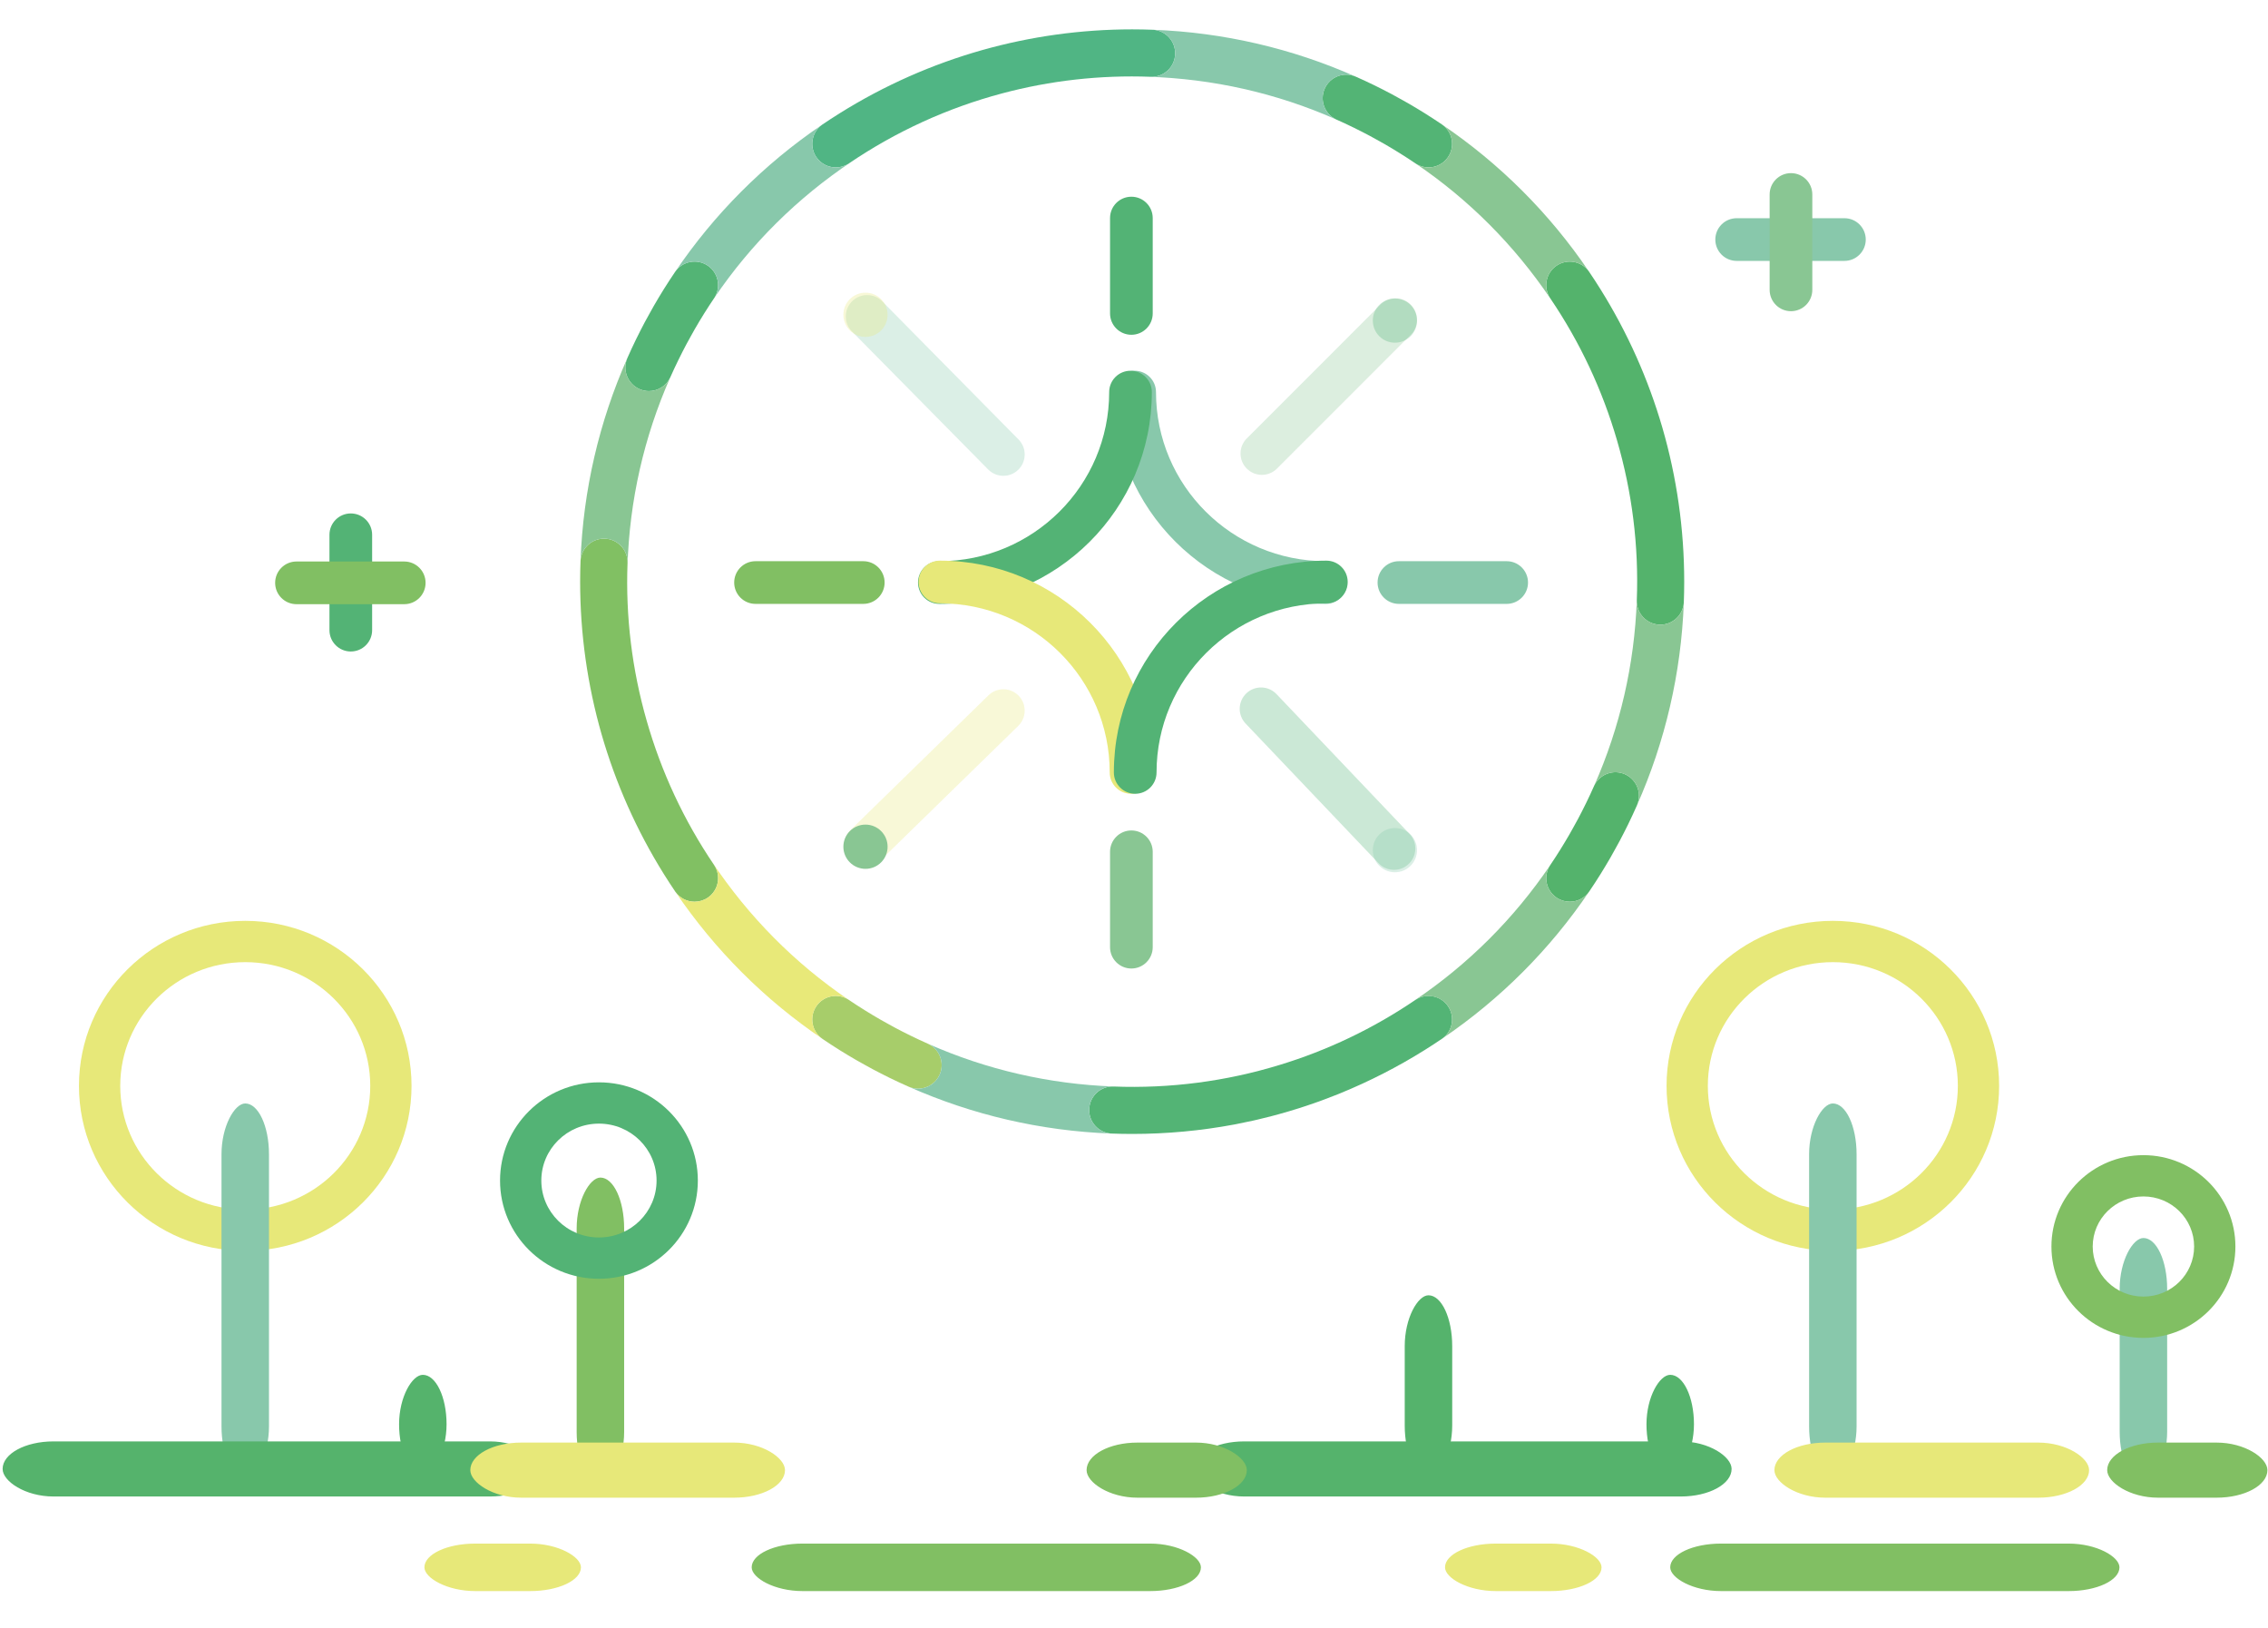 <?xml version="1.0" encoding="UTF-8" standalone="no"?>
<svg width="400px" height="287px" viewBox="0 0 400 287" version="1.1" xmlns="http://www.w3.org/2000/svg" xmlns:xlink="http://www.w3.org/1999/xlink" xmlns:sketch="http://www.bohemiancoding.com/sketch/ns">
    <!-- Generator: Sketch 3.3.2 (12043) - http://www.bohemiancoding.com/sketch -->
    <title>join local light big</title>
    <desc>Created with Sketch.</desc>
    <defs></defs>
    <g id="logos" stroke="none" stroke-width="1" fill="none" fill-rule="evenodd" sketch:type="MSPage">
        <g id="big-title" sketch:type="MSArtboardGroup" transform="translate(0, -57)">
            <g id="join-local-light" sketch:type="MSLayerGroup" transform="translate(0, 61)">
                <g id="Logo-+-Group" transform="translate(101, 0)" sketch:type="MSShapeGroup">
                    <g id="Logo">
                        <path d="M60.923,187.951 C62.518,187.951 64.039,187.026 64.724,185.474 C65.628,183.428 64.744,181.047 62.753,180.071 C61.687,179.599 60.633,179.106 59.584,178.594 C59.569,178.586 59.553,178.576 59.535,178.569 C58.631,178.124 57.732,177.668 56.844,177.194 C56.396,176.957 55.955,176.706 55.513,176.462 C55.063,176.213 54.609,175.966 54.163,175.707 C53.296,175.21 52.441,174.692 51.592,174.165 C51.57,174.151 51.546,174.139 51.525,174.123 C50.536,173.509 49.558,172.875 48.597,172.224 C46.713,171.051 44.225,171.562 42.97,173.415 C41.682,175.312 42.176,177.895 44.075,179.183 C45.078,179.866 46.093,180.528 47.118,181.167 C47.147,181.185 47.175,181.203 47.203,181.221 C48.131,181.799 49.067,182.358 50.01,182.903 C50.494,183.182 50.986,183.45 51.473,183.721 C51.965,183.993 52.453,184.268 52.948,184.532 C53.906,185.042 54.873,185.537 55.851,186.015 C55.886,186.031 55.92,186.049 55.953,186.067 C57.039,186.594 58.137,187.105 59.247,187.595 C59.792,187.836 60.362,187.951 60.923,187.951" id="Fill-57" fill="#A7CD6A"></path>
                        <path d="M42.97,23.695 C43.773,24.88 45.08,25.517 46.411,25.517 C47.213,25.517 48.024,25.284 48.739,24.801 C57.049,19.161 66.153,15.018 75.719,12.472 C84.215,10.203 93.041,9.204 101.952,9.54 C104.26,9.623 106.173,7.838 106.26,5.545 C106.343,3.3 104.631,1.41 102.408,1.25 C101.168,1.203 99.924,1.177 98.678,1.177 C89.635,1.177 80.744,2.429 72.199,4.838 C63.419,7.324 54.97,11.047 47.084,15.976 C46.026,16.637 44.983,17.318 43.955,18.015 C42.158,19.331 41.71,21.838 42.97,23.695" id="Fill-58" fill="#50B584"></path>
                        <path d="M154.387,173.415 C153.099,171.517 150.519,171.019 148.617,172.309 C141.182,177.356 133.11,181.201 124.64,183.776 C115.232,186.651 105.379,187.949 95.404,187.569 C93.092,187.471 91.185,189.272 91.098,191.564 C91.013,193.808 92.727,195.699 94.95,195.859 C96.19,195.907 97.432,195.93 98.678,195.93 C104.751,195.93 110.756,195.372 116.634,194.276 C116.774,194.25 116.912,194.22 117.052,194.195 C118.024,194.009 118.991,193.808 119.957,193.592 C120.261,193.525 120.563,193.452 120.865,193.383 C121.649,193.199 122.43,193.006 123.208,192.804 C123.657,192.688 124.103,192.567 124.549,192.445 C125.163,192.275 125.775,192.099 126.387,191.918 C126.968,191.746 127.546,191.57 128.123,191.387 C128.577,191.242 129.029,191.092 129.483,190.942 C130.188,190.705 130.895,190.464 131.596,190.212 C131.894,190.105 132.192,189.992 132.488,189.882 C133.319,189.574 134.149,189.258 134.972,188.926 C135.11,188.871 135.246,188.813 135.385,188.756 C140.518,186.659 145.5,184.118 150.272,181.134 C151.332,180.47 152.379,179.787 153.409,179.088 C155.198,177.773 155.644,175.267 154.387,173.415" id="Fill-59" fill="#53B475"></path>
                        <path d="M21.502,154.988 C22.305,154.988 23.117,154.757 23.831,154.272 C25.729,152.984 26.222,150.399 24.935,148.501 C19.596,140.634 15.616,132.05 13.045,123.041 C10.478,114.08 9.319,104.736 9.677,95.281 C9.764,92.988 7.975,91.059 5.682,90.972 C3.43,90.893 1.548,92.601 1.388,94.822 C1.341,96.065 1.317,97.307 1.317,98.555 C1.317,107.745 2.608,116.775 5.094,125.448 C7.58,134.084 11.26,142.392 16.111,150.156 C16.765,151.203 17.436,152.234 18.125,153.249 C18.933,154.378 20.204,154.988 21.502,154.988" id="Fill-60" fill="#81C063"></path>
                        <path d="M11.772,64.595 C12.316,64.836 12.887,64.951 13.448,64.951 C15.012,64.951 16.5,64.058 17.203,62.559 C17.663,61.521 18.143,60.492 18.645,59.469 C18.666,59.425 18.69,59.382 18.712,59.337 C19.142,58.462 19.582,57.591 20.042,56.728 C20.295,56.248 20.564,55.778 20.824,55.306 C21.059,54.886 21.286,54.465 21.527,54.048 C22.627,52.137 23.796,50.269 25.03,48.452 C26.191,46.568 25.677,44.092 23.831,42.838 C21.932,41.548 19.349,42.044 18.062,43.942 C17.377,44.951 16.714,45.97 16.068,47 C16.068,47.002 16.068,47.002 16.066,47.004 C15.47,47.958 14.895,48.922 14.334,49.893 C14.07,50.35 13.817,50.814 13.562,51.276 C13.274,51.793 12.984,52.309 12.705,52.83 C12.21,53.766 11.728,54.708 11.262,55.66 C11.233,55.719 11.203,55.776 11.173,55.835 C10.646,56.918 10.139,58.012 9.651,59.117 C8.723,61.217 9.673,63.669 11.772,64.595" id="Fill-61" fill="#53B475"></path>
                        <path d="M132.63,11.635 C131.728,13.681 132.611,16.06 134.601,17.036 C135.667,17.508 136.723,18.002 137.774,18.515 C137.786,18.523 137.799,18.529 137.811,18.535 C138.72,18.981 139.62,19.437 140.514,19.915 C140.96,20.152 141.399,20.401 141.841,20.644 C142.291,20.897 142.745,21.141 143.194,21.4 C144.062,21.9 144.917,22.417 145.766,22.944 C145.788,22.958 145.81,22.97 145.831,22.984 C146.821,23.6 147.796,24.232 148.758,24.886 C150.643,26.058 153.131,25.547 154.387,23.695 C155.676,21.797 155.18,19.212 153.283,17.925 C152.28,17.245 151.267,16.584 150.244,15.944 C150.205,15.92 150.161,15.895 150.122,15.869 C149.206,15.298 148.282,14.747 147.352,14.208 C146.858,13.924 146.357,13.649 145.855,13.373 C145.375,13.106 144.898,12.838 144.414,12.579 C143.446,12.066 142.469,11.564 141.48,11.082 C141.456,11.07 141.432,11.056 141.409,11.045 C140.319,10.515 139.221,10.004 138.109,9.514 C136.013,8.586 133.558,9.536 132.63,11.635" id="Fill-62" fill="#53B475"></path>
                        <path d="M173.527,42.838 C171.627,44.125 171.134,46.708 172.421,48.608 C177.679,56.357 181.622,64.801 184.195,73.661 C186.844,82.747 188.043,92.232 187.679,101.829 C187.595,104.121 189.381,106.049 191.674,106.136 C191.727,106.138 191.78,106.14 191.834,106.14 C194,106.14 195.798,104.467 195.966,102.309 C196.014,101.061 196.039,99.809 196.039,98.555 C196.039,89.279 194.724,80.164 192.193,71.42 C189.707,62.869 186.051,54.643 181.245,46.953 C180.587,45.899 179.91,44.86 179.215,43.837 C177.904,42.03 175.389,41.574 173.527,42.838" id="Fill-63" fill="#54B36C"></path>
                        <path d="M183.01,147.238 C183.298,146.738 183.575,146.232 183.853,145.727 C184.118,145.251 184.384,144.779 184.639,144.299 C185.154,143.328 185.658,142.348 186.141,141.357 C186.151,141.335 186.163,141.313 186.173,141.292 C186.704,140.204 187.215,139.104 187.705,137.992 C188.633,135.893 187.683,133.44 185.585,132.512 C183.541,131.608 181.16,132.492 180.183,134.483 C179.713,135.549 179.217,136.608 178.704,137.656 C178.698,137.668 178.692,137.678 178.686,137.69 C178.242,138.6 177.782,139.505 177.304,140.399 C177.071,140.839 176.826,141.27 176.585,141.706 C176.33,142.165 176.082,142.627 175.817,143.081 C175.323,143.938 174.814,144.783 174.293,145.622 C174.273,145.656 174.253,145.689 174.234,145.721 C173.62,146.706 172.99,147.678 172.34,148.638 C171.161,150.522 171.673,153.014 173.527,154.272 C174.241,154.757 175.051,154.988 175.855,154.988 C177.185,154.988 178.492,154.351 179.296,153.168 C179.975,152.166 180.633,151.153 181.272,150.133 C181.302,150.085 181.332,150.036 181.361,149.988 C181.926,149.08 182.475,148.162 183.01,147.238" id="Fill-64" fill="#54B36C"></path>
                        <path d="M172.417,48.614 C171.13,46.714 171.627,44.125 173.527,42.838 C175.389,41.574 177.904,42.03 179.215,43.837 C172.245,33.56 163.465,24.818 153.309,17.946 C155.184,19.24 155.668,21.805 154.387,23.695 C153.131,25.547 150.643,26.058 148.758,24.886 C158.037,31.185 166.052,39.2 172.417,48.614" id="Fill-65" fill="#89C693"></path>
                        <path d="M191.834,106.14 C191.78,106.14 191.727,106.138 191.674,106.136 C189.381,106.049 187.591,104.1 187.676,101.807 C187.267,113.172 184.716,124.216 180.183,134.483 C181.16,132.492 183.541,131.608 185.585,132.512 C187.674,133.436 188.623,135.871 187.717,137.962 C192.683,126.764 195.496,114.706 195.966,102.309 C195.798,104.467 194,106.14 191.834,106.14" id="Fill-66" fill="#89C693"></path>
                        <path d="M175.855,154.988 C175.051,154.988 174.241,154.757 173.527,154.272 C171.673,153.014 171.161,150.522 172.34,148.638 C166.022,157.945 158.004,165.968 148.558,172.342 C148.588,172.323 148.528,172.364 148.558,172.342 C150.458,171.053 153.099,171.517 154.387,173.415 C155.644,175.267 155.198,177.773 153.409,179.088 C163.676,172.119 172.411,163.341 179.278,153.189 C178.473,154.358 177.175,154.988 175.855,154.988" id="Fill-67" fill="#89C693"></path>
                        <path d="M91.098,191.564 C91.183,189.283 93.073,187.484 95.369,187.561 C84.03,187.147 72.999,184.595 62.753,180.071 C64.744,181.047 65.628,183.428 64.724,185.474 C64.039,187.026 62.518,187.951 60.923,187.951 C60.372,187.951 59.811,187.84 59.274,187.607 C70.481,192.577 82.545,195.391 94.95,195.859 C92.727,195.699 91.013,193.808 91.098,191.564" id="Fill-68" fill="#88C8AB"></path>
                        <path d="M42.97,173.415 C44.225,171.562 46.713,171.051 48.597,172.224 C39.149,165.808 31.012,157.611 24.594,147.976 C24.71,148.15 24.819,148.328 24.935,148.501 C26.222,150.399 25.729,152.984 23.831,154.272 C23.117,154.757 22.305,154.988 21.502,154.988 C20.204,154.988 18.933,154.378 18.125,153.249 C25.099,163.537 33.885,172.287 44.05,179.165 C42.172,177.872 41.688,175.304 42.97,173.415" id="Fill-69" fill="#E8E979"></path>
                        <path d="M9.677,95.281 L9.667,95.861 C10.012,84.281 12.579,73.012 17.203,62.559 C16.5,64.058 15.012,64.951 13.448,64.951 C12.887,64.951 12.316,64.836 11.772,64.595 C9.683,63.673 8.735,61.24 9.639,59.149 C4.67,70.356 1.856,82.419 1.388,94.822 C1.548,92.601 3.43,90.893 5.682,90.972 C7.975,91.059 9.764,92.988 9.677,95.281" id="Fill-70" fill="#89C693"></path>
                        <path d="M46.411,25.517 C45.08,25.517 43.773,24.88 42.97,23.695 C41.71,21.838 42.158,19.331 43.955,18.015 C33.684,24.986 24.945,33.768 18.076,43.924 C19.367,42.042 21.938,41.554 23.831,42.838 C25.677,44.092 26.191,46.568 25.03,48.452 C31.441,39.013 39.629,30.883 49.252,24.467 C49.082,24.581 48.909,24.686 48.739,24.801 C48.024,25.284 47.213,25.517 46.411,25.517" id="Fill-71" fill="#88C8AB"></path>
                        <path d="M138.096,9.508 C126.889,4.538 114.811,1.718 102.408,1.25 C104.631,1.41 106.343,3.3 106.26,5.545 C106.173,7.838 104.26,9.623 101.952,9.54 L101.369,9.53 C112.924,9.874 124.17,12.431 134.601,17.036 C132.611,16.06 131.728,13.681 132.63,11.635 C133.554,9.546 136.005,8.602 138.096,9.508" id="Fill-72" fill="#88C8AB"></path>
                    </g>
                    <g id="Group" transform="translate(27.842, 30.158)">
                        <path d="M50.796,43.33 L26.769,18.989 C25.309,17.509 22.927,17.494 21.447,18.954 C19.968,20.414 19.953,22.797 21.413,24.276 L45.439,48.617 C46.899,50.096 49.282,50.112 50.761,48.652 C52.24,47.192 52.256,44.809 50.796,43.33 L50.796,43.33 Z" id="Shape" opacity="0.3" fill="#88C8AB"></path>
                        <path d="M119.738,112.853 L96.29,88.222 C94.857,86.716 92.475,86.658 90.97,88.091 C89.465,89.524 89.406,91.906 90.839,93.411 L114.286,118.042 C115.719,119.547 118.101,119.606 119.607,118.173 C121.112,116.74 121.171,114.358 119.738,112.853 L119.738,112.853 Z" id="Shape" opacity="0.3" fill="#53B375"></path>
                        <path d="M136.886,64.789 L117.88,64.789 C115.802,64.789 114.117,66.474 114.117,68.553 C114.117,70.631 115.802,72.316 117.88,72.316 L136.886,72.316 C138.964,72.316 140.649,70.631 140.649,68.553 C140.649,66.474 138.964,64.789 136.886,64.789 L136.886,64.789 Z" id="Shape" fill="#88C8AB"></path>
                        <path d="M74.459,132.842 L74.459,116.026 C74.459,113.948 72.775,112.263 70.696,112.263 C68.618,112.263 66.933,113.948 66.933,116.026 L66.933,132.842 C66.933,134.92 68.618,136.605 70.696,136.605 C72.775,136.605 74.459,134.92 74.459,132.842 L74.459,132.842 Z" id="Shape" fill="#89C693"></path>
                        <path d="M74.459,21.105 L74.459,4.289 C74.459,2.211 72.775,0.526 70.696,0.526 C68.618,0.526 66.933,2.211 66.933,4.289 L66.933,21.105 C66.933,23.183 68.618,24.868 70.696,24.868 C72.775,24.868 74.459,23.183 74.459,21.105 L74.459,21.105 Z" id="Shape" fill="#53B375"></path>
                        <path d="M23.412,64.789 L4.407,64.789 C2.328,64.789 0.644,66.474 0.644,68.553 C0.644,70.631 2.328,72.316 4.407,72.316 L23.412,72.316 C25.491,72.316 27.175,70.631 27.175,68.553 C27.175,66.474 25.491,64.789 23.412,64.789 L23.412,64.789 Z" id="Shape" fill="#81BF63"></path>
                        <path d="M114.641,19.55 L91.049,43.142 C89.579,44.611 89.579,46.994 91.049,48.464 C92.518,49.933 94.901,49.933 96.371,48.464 L119.962,24.872 C121.432,23.402 121.432,21.02 119.962,19.55 C118.493,18.08 116.11,18.08 114.641,19.55 L114.641,19.55 Z" id="Shape" opacity="0.3" fill="#89C693"></path>
                        <path d="M45.489,88.439 L21.173,112.176 C19.686,113.627 19.657,116.01 21.109,117.497 C22.56,118.984 24.943,119.013 26.43,117.561 L50.746,93.824 C52.233,92.373 52.262,89.99 50.81,88.503 C49.358,87.016 46.976,86.987 45.489,88.439 L45.489,88.439 Z" id="Shape" opacity="0.3" fill="#E7E879"></path>
                        <path d="M67.512,34.974 C67.512,55.601 84.295,72.316 104.99,72.316 C107.068,72.316 108.753,70.631 108.753,68.553 C108.753,66.474 107.068,64.789 104.99,64.789 C88.445,64.789 75.038,51.437 75.038,34.974 C75.038,32.895 73.354,31.211 71.275,31.211 C69.197,31.211 67.512,32.895 67.512,34.974 L67.512,34.974 Z" id="Shape" fill="#88C8AB"></path>
                        <path d="M66.779,34.974 C66.779,51.437 53.373,64.789 36.828,64.789 C34.749,64.789 33.065,66.474 33.065,68.553 C33.065,70.631 34.749,72.316 36.828,72.316 C57.523,72.316 74.305,55.601 74.305,34.974 C74.305,32.895 72.621,31.211 70.542,31.211 C68.464,31.211 66.779,32.895 66.779,34.974 L66.779,34.974 Z" id="Shape" fill="#53B375"></path>
                        <path d="M33.161,68.454 C33.161,89.081 49.943,105.796 70.638,105.796 C72.716,105.796 74.401,104.112 74.401,102.033 C74.401,99.955 72.716,98.27 70.638,98.27 C54.093,98.27 40.687,84.918 40.687,68.454 C40.687,66.376 39.002,64.691 36.924,64.691 C34.845,64.691 33.161,66.376 33.161,68.454 L33.161,68.454 Z" id="Shape" fill="#E7E879" transform="translate(53.781, 85.244) rotate(-180) translate(-53.781, -85.244) "></path>
                        <path d="M101.322,68.454 C101.322,84.918 87.916,98.27 71.371,98.27 C69.293,98.27 67.608,99.955 67.608,102.033 C67.608,104.112 69.293,105.796 71.371,105.796 C92.066,105.796 108.849,89.081 108.849,68.454 C108.849,66.376 107.164,64.691 105.086,64.691 C103.007,64.691 101.322,66.376 101.322,68.454 L101.322,68.454 Z" id="Shape" fill="#53B375" transform="translate(88.228, 85.244) rotate(-180) translate(-88.228, -85.244) "></path>
                        <ellipse id="Oval-13" opacity="0.3" fill="#53B375" cx="117.176" cy="22.364" rx="3.9" ry="3.9"></ellipse>
                        <ellipse id="Oval-13" opacity="0.3" fill="#88C8AB" cx="117.176" cy="115.737" rx="3.9" ry="3.9"></ellipse>
                        <ellipse id="Oval-13" opacity="0.3" fill="#E7E879" cx="23.801" cy="21.343" rx="3.9" ry="3.9"></ellipse>
                        <ellipse id="Oval-13" fill="#89C693" cx="23.801" cy="115.132" rx="3.9" ry="3.9"></ellipse>
                    </g>
                </g>
                <g id="Group" transform="translate(210, 158)" sketch:type="MSShapeGroup">
                    <path d="M113.253,58.546 C129.442,58.546 142.58,45.528 142.58,29.453 C142.58,13.378 129.442,0.36 113.253,0.36 C97.063,0.36 83.926,13.378 83.926,29.453 C83.926,45.528 97.063,58.546 113.253,58.546 L113.253,58.546 Z M113.253,51.266 C101.069,51.266 91.206,41.493 91.206,29.453 C91.206,17.414 101.069,7.64 113.253,7.64 C125.436,7.64 135.3,17.414 135.3,29.453 C135.3,41.493 125.436,51.266 113.253,51.266 L113.253,51.266 Z" id="Shape" fill="#E7E879"></path>
                    <rect id="Rectangle-30" fill="#81BF63" x="84.572" y="110.157" width="79.231" height="8.374" rx="8.96"></rect>
                    <rect id="Rectangle-30" fill="#55B36C" transform="translate(84.572, 89.119) rotate(-270) translate(-84.572, -89.119) " x="75.854" y="84.932" width="17.434" height="8.374" rx="8.96"></rect>
                    <rect id="Rectangle-30" fill="#88C8AB" transform="translate(168.028, 77.832) rotate(-270) translate(-168.028, -77.832) " x="146.475" y="73.645" width="43.105" height="8.374" rx="8.96"></rect>
                    <rect id="Rectangle-30" fill="#88C8AB" transform="translate(113.253, 65.511) rotate(-270) translate(-113.253, -65.511) " x="80.297" y="61.324" width="65.911" height="8.374" rx="8.96"></rect>
                    <rect id="Rectangle-30" fill="#55B36C" transform="translate(41.934, 82.345) rotate(-270) translate(-41.934, -82.345) " x="25.967" y="78.158" width="31.933" height="8.374" rx="8.96"></rect>
                    <rect id="Rectangle-30" fill="#E7E879" x="44.853" y="110.157" width="27.606" height="8.374" rx="8.96"></rect>
                    <rect id="Rectangle-30" fill="#55B36C" x="0.461" y="92.14" width="94.937" height="9.714" rx="8.96"></rect>
                    <rect id="Rectangle-30" fill="#81BF63" x="161.638" y="92.349" width="28.259" height="9.714" rx="8.96"></rect>
                    <rect id="Rectangle-30" fill="#E7E879" x="102.947" y="92.349" width="55.501" height="9.714" rx="8.96"></rect>
                    <path d="M168.028,73.888 C176.98,73.888 184.251,66.683 184.251,57.779 C184.251,48.875 176.98,41.671 168.028,41.671 C159.076,41.671 151.805,48.875 151.805,57.779 C151.805,66.683 159.076,73.888 168.028,73.888 L168.028,73.888 Z M168.028,66.608 C163.082,66.608 159.085,62.648 159.085,57.779 C159.085,52.911 163.082,48.951 168.028,48.951 C172.975,48.951 176.971,52.911 176.971,57.779 C176.971,62.648 172.975,66.608 168.028,66.608 L168.028,66.608 Z" id="Shape" fill="#81BF63"></path>
                </g>
                <g id="Group-Copy" transform="translate(0, 158)" sketch:type="MSShapeGroup">
                    <path d="M43.253,58.546 C59.442,58.546 72.58,45.528 72.58,29.453 C72.58,13.378 59.442,0.36 43.253,0.36 C27.063,0.36 13.926,13.378 13.926,29.453 C13.926,45.528 27.063,58.546 43.253,58.546 L43.253,58.546 Z M43.253,51.266 C31.069,51.266 21.206,41.493 21.206,29.453 C21.206,17.414 31.069,7.64 43.253,7.64 C55.436,7.64 65.3,17.414 65.3,29.453 C65.3,41.493 55.436,51.266 43.253,51.266 L43.253,51.266 Z" id="Shape" fill="#E7E879"></path>
                    <rect id="Rectangle-30" fill="#81BF63" x="132.572" y="110.157" width="79.231" height="8.374" rx="8.96"></rect>
                    <rect id="Rectangle-30" fill="#81BF63" transform="translate(105.891, 72.529) rotate(-270) translate(-105.891, -72.529) " x="78.986" y="68.342" width="53.81" height="8.374" rx="8.96"></rect>
                    <rect id="Rectangle-30" fill="#55B36C" transform="translate(74.572, 89.119) rotate(-270) translate(-74.572, -89.119) " x="65.854" y="84.932" width="17.434" height="8.374" rx="8.96"></rect>
                    <rect id="Rectangle-30" fill="#88C8AB" transform="translate(43.253, 65.511) rotate(-270) translate(-43.253, -65.511) " x="10.297" y="61.324" width="65.911" height="8.374" rx="8.96"></rect>
                    <rect id="Rectangle-30" fill="#E7E879" x="74.853" y="110.157" width="27.606" height="8.374" rx="8.96"></rect>
                    <rect id="Rectangle-30" fill="#55B36C" x="0.461" y="92.14" width="94.937" height="9.714" rx="8.96"></rect>
                    <rect id="Rectangle-30" fill="#81BF63" x="191.638" y="92.349" width="28.259" height="9.714" rx="8.96"></rect>
                    <rect id="Rectangle-30" fill="#E7E879" x="82.947" y="92.349" width="55.501" height="9.714" rx="8.96"></rect>
                    <path d="M105.634,63.465 C115.26,63.465 123.077,55.72 123.077,46.148 C123.077,36.577 115.26,28.831 105.634,28.831 C96.008,28.831 88.191,36.577 88.191,46.148 C88.191,55.72 96.008,63.465 105.634,63.465 L105.634,63.465 Z M105.634,56.185 C100.014,56.185 95.471,51.684 95.471,46.148 C95.471,40.612 100.014,36.111 105.634,36.111 C111.254,36.111 115.797,40.612 115.797,46.148 C115.797,51.684 111.254,56.185 105.634,56.185 L105.634,56.185 Z" id="Shape" fill="#53B375"></path>
                </g>
                <g id="+" transform="translate(302, 26)" sketch:type="MSShapeGroup">
                    <path d="M23.295,8.474 L4.289,8.474 C2.211,8.474 0.526,10.159 0.526,12.237 C0.526,14.315 2.211,16 4.289,16 L23.295,16 C25.373,16 27.058,14.315 27.058,12.237 C27.058,10.159 25.373,8.474 23.295,8.474 L23.295,8.474 Z" id="Shape" fill="#88C8AB"></path>
                    <path d="M17.632,21.105 L17.632,4.289 C17.632,2.211 15.947,0.526 13.868,0.526 C11.79,0.526 10.105,2.211 10.105,4.289 L10.105,21.105 C10.105,23.183 11.79,24.868 13.868,24.868 C15.947,24.868 17.632,23.183 17.632,21.105 L17.632,21.105 Z" id="Shape" fill="#89C693"></path>
                </g>
                <g id="+" transform="translate(48, 86)" sketch:type="MSShapeGroup">
                    <path d="M17.632,21.105 L17.632,4.289 C17.632,2.211 15.947,0.526 13.868,0.526 C11.79,0.526 10.105,2.211 10.105,4.289 L10.105,21.105 C10.105,23.183 11.79,24.868 13.868,24.868 C15.947,24.868 17.632,23.183 17.632,21.105 L17.632,21.105 Z" id="Shape" fill="#53B375"></path>
                    <path d="M23.295,9 L4.289,9 C2.211,9 0.526,10.685 0.526,12.763 C0.526,14.841 2.211,16.526 4.289,16.526 L23.295,16.526 C25.373,16.526 27.058,14.841 27.058,12.763 C27.058,10.685 25.373,9 23.295,9 L23.295,9 Z" id="Shape" fill="#81BF63"></path>
                </g>
            </g>
        </g>
    </g>
</svg>